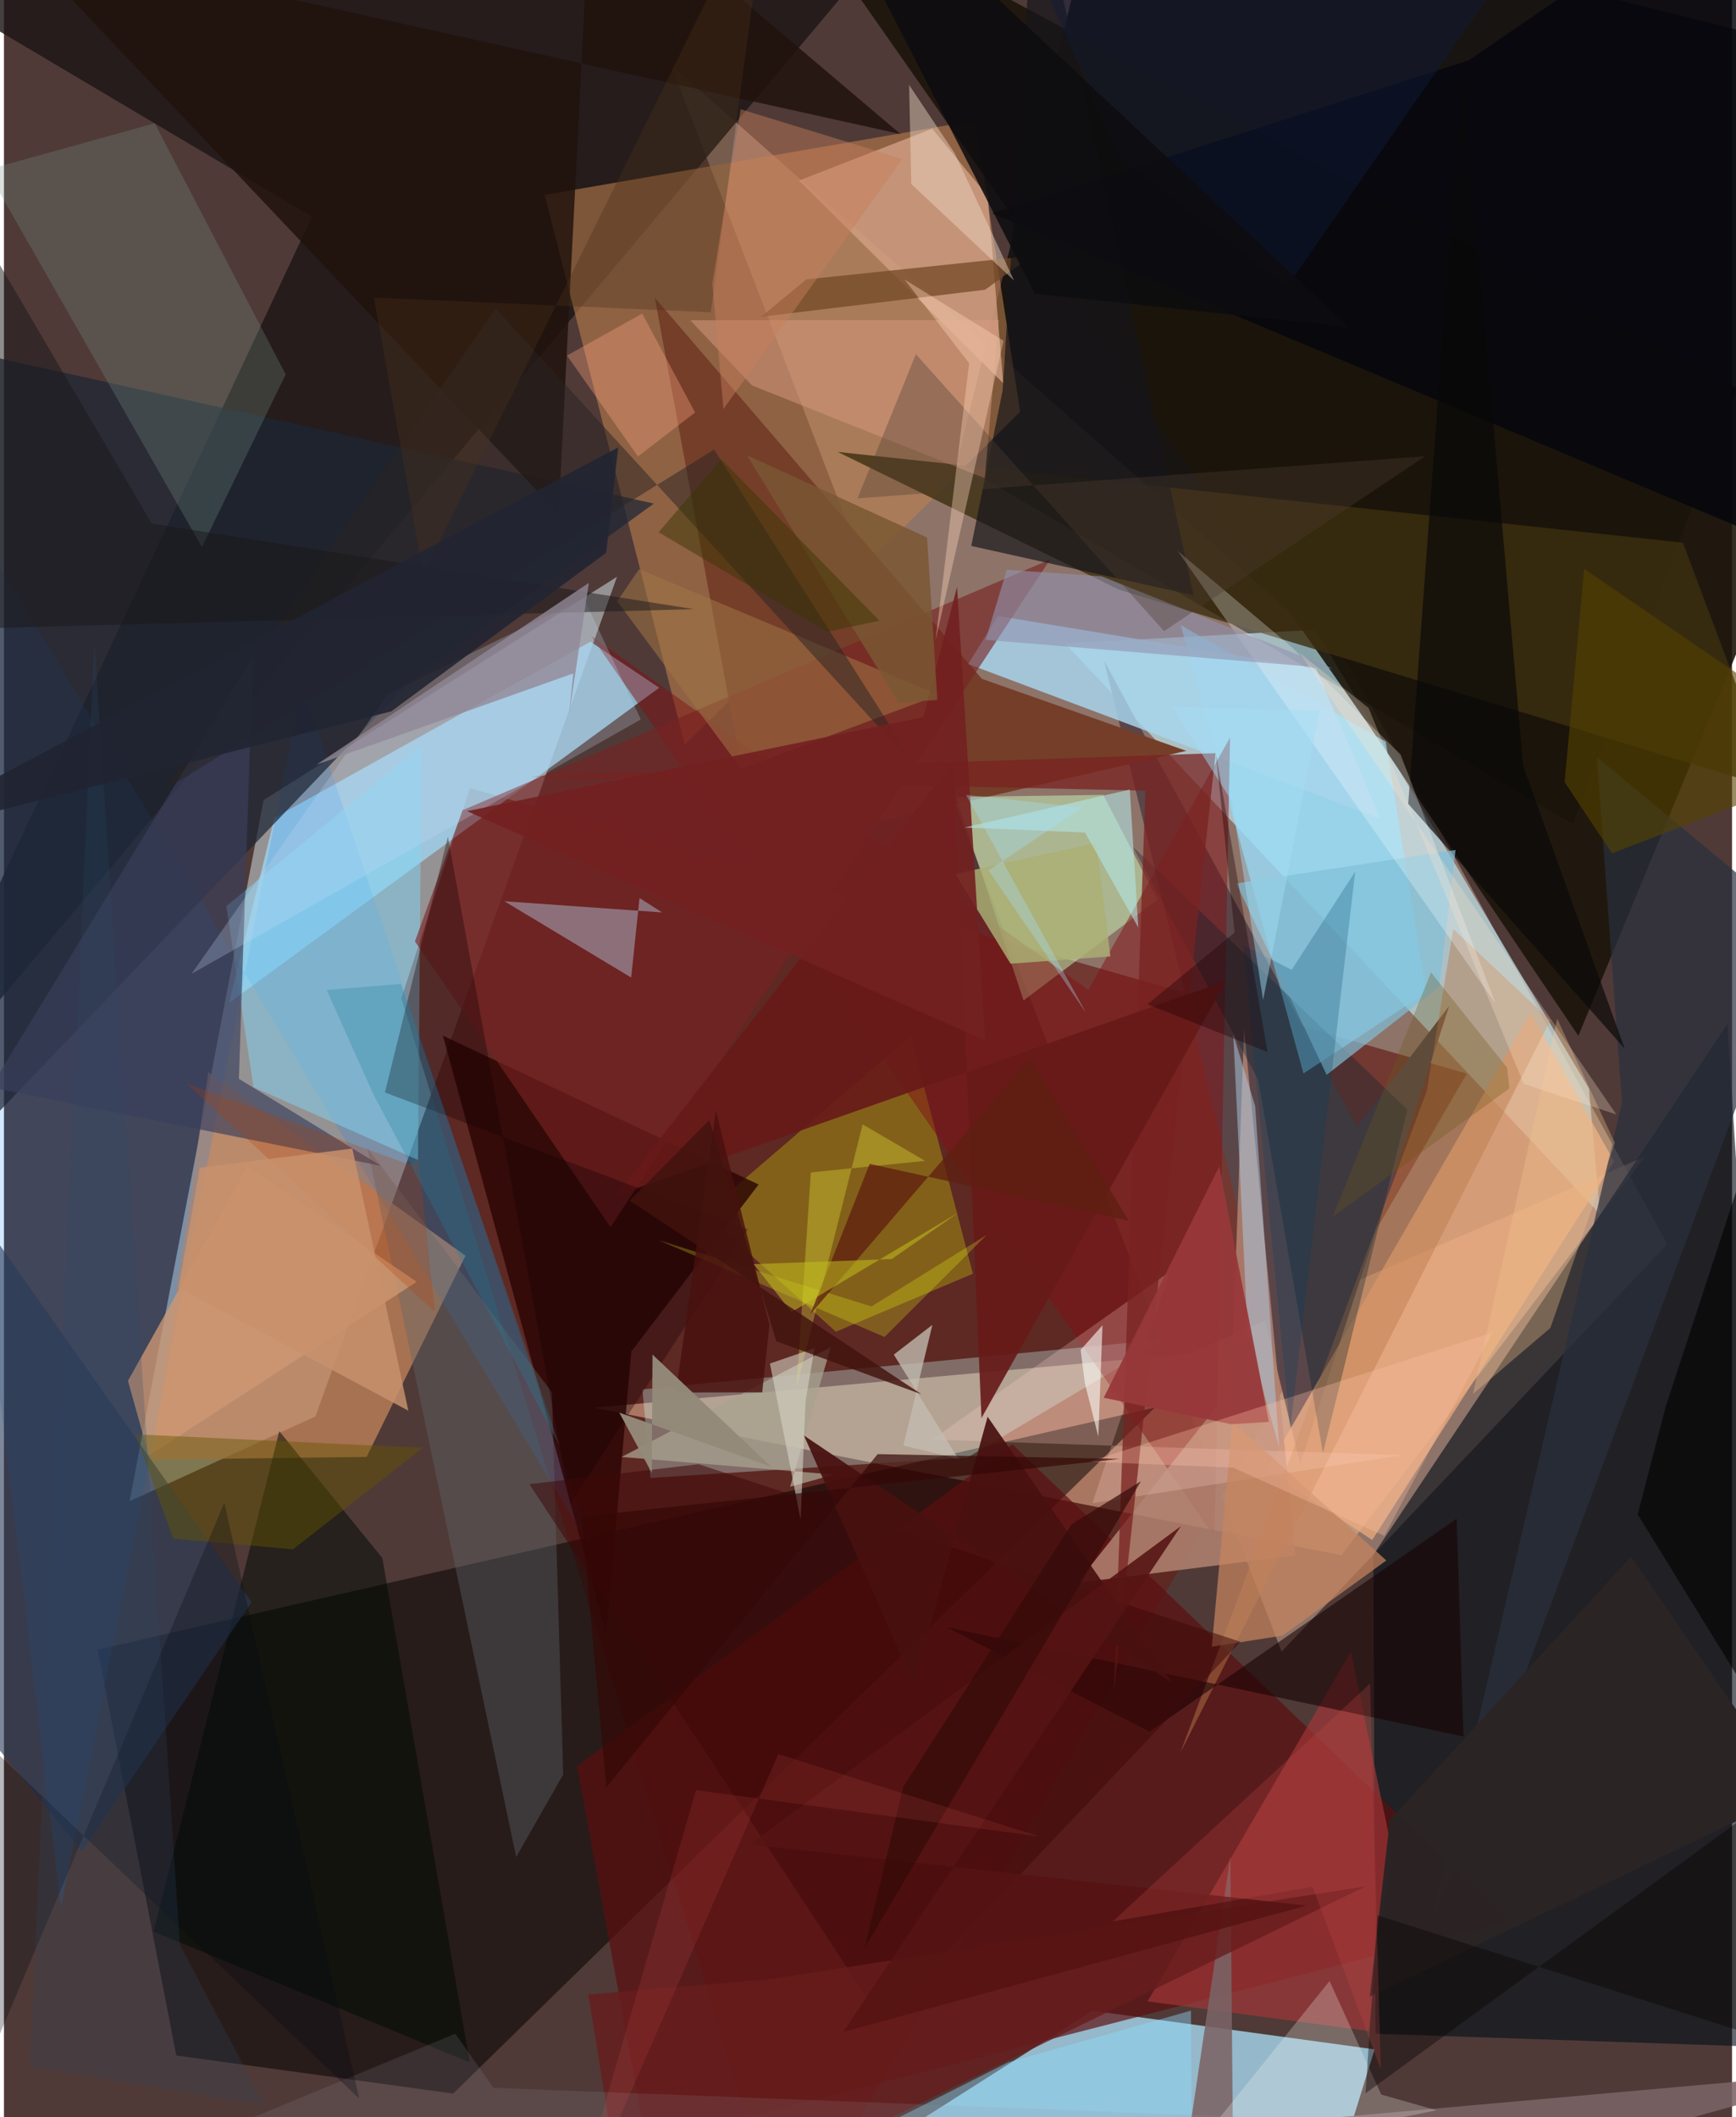 <svg xmlns="http://www.w3.org/2000/svg" width="228" height="278" viewBox="0 0 836 1024"><path fill="#4f3a37" d="M0 0h836v1024H0z"/><path fill="#fedac5" fill-opacity=".357" d="M650.313 321.006L322.637 31.335l295.45 767.494 186.592-197.062z"/><path fill="#a7a8a9" fill-opacity=".804" d="M125.6 387.027l170.99-108.073L150.685 685.08l-89.917 40.993z"/><path fill="#000300" fill-opacity=".698" d="M531.697-62L898 29.237 759.04 398.59 460.99 223.715z"/><path fill="#beeffc" fill-opacity=".62" d="M772.146 587.287l-258.75-276.035 121.02-6.644 132.33 221.831z"/><path fill="#a6d7ee" fill-opacity=".8" d="M526.53 972.533l-121.545 77.345L633.768 1086l29.298-94.794z"/><path fill="#64201a" fill-opacity=".698" d="M192.245 482.83L378.481 1086l329.225-566.736-482.24-138.08z"/><path fill="#e0af8f" fill-opacity=".576" d="M793.956 559.35L647.03 752.186 285.35 680.88l287.67-26.09z"/><path fill="#050001" fill-opacity=".518" d="M217.302 1012.58L83.366 994.17 45.337 797.864l511.498-117.121z"/><path fill="#1c1515" fill-opacity=".816" d="M149.019 104.793L-43.247-9.233 455.912-62-62 555.078z"/><path fill="#bf804e" fill-opacity=".569" d="M329.413 360.266L261.564 94.253 469.858 58.27l21.77 140.853z"/><path fill="#07101a" fill-opacity=".627" d="M662.452 751.999l1.08 231.65 201.447 6.822-31.197-495.245z"/><path fill="#a0d6f1" fill-opacity=".765" d="M316.985 332.637L108.913 485.021l21.925-89.469 152.908-85.188z"/><path fill="#c8875c" fill-opacity=".725" d="M223.271 607.325l-47.807 97.317L71.47 705.97 98.895 518.5z"/><path fill="#5a4649" d="M699.194 486.488l-72.128 221.707-94.861-388.605 122.374 225.293z"/><path fill="#5c0e0f" fill-opacity=".686" d="M487.856 698.541L728.09 929.276 310.63 1036.65l-33.3-182.507z"/><path fill="#1a150a" fill-opacity=".89" d="M371.323-62l510.19 273.037-119.858 289.964L659.314 349.35z"/><path fill="#753e29" d="M364.018 411.261l207.967-48.1-98.915-34.84-158.2-184.307z"/><path fill="#cefffc" fill-opacity=".318" d="M466.062 704.997l96.189-57.253-253.385 24.241 3.884 42.828z"/><path fill="#8eddfd" fill-opacity=".651" d="M688.1 480.028l-59.446 39.175L569.35 302.41l99.1 56.297z"/><path fill="#efad7e" fill-opacity=".725" d="M661.918 744.852l-51.036-33.918L738.53 489.723l40.373 71.974z"/><path fill="#007fff" fill-opacity=".173" d="M284.813 750.269l-140.71-419.44-116.539 591.71L-62 174.145z"/><path fill="#1e2635" fill-opacity=".722" d="M-62 160.048l25.079 413.812 234.136-245.107 117.173-85.198z"/><path fill="#a79510" fill-opacity=".518" d="M468.745 616.05l-30.054-114.897-99.777 85.682 63.547 57.27z"/><path fill="#2b0403" fill-opacity=".808" d="M212.348 500.904l152.73 71.999-61.588 80.777-12.071 136.953z"/><path fill="#3c2f10" fill-opacity=".8" d="M403.328 218.575l136.186 66.678 317.48 96.482-44.79-119.283z"/><path fill="#a8d5ed" fill-opacity=".835" d="M480.887 297.943l153.825 25.396 31.071 72.573-199.298-74.746z"/><path fill="#d2a085" fill-opacity=".8" d="M475.887 94.74L449.06 62.267 384.624 87.33l98.796 98.022z"/><path fill="#cbfeba" fill-opacity=".478" d="M493.26 483.874l-32.652-98.436 71.229-.97 26.223 50.644z"/><path fill="#821115" fill-opacity=".494" d="M524.59 478.799L284.102 307.634l301.545 435.629 7.503-386.52z"/><path fill="#a23637" fill-opacity=".671" d="M651.575 798.904L553.26 967.989l106.901 14.333 11.072-88.598z"/><path fill="#b18271" fill-opacity=".851" d="M519.179 765.592l105.535-13.245-24.775-254.641-6.226 173.735z"/><path fill="#83d6f4" fill-opacity=".498" d="M201.997 360.489l-1.686 200.565-79.58-35.208-13.174-87.583z"/><path fill="#772323" fill-opacity=".62" d="M198.814 455.32l94.596 138.197 212.694-322.902-284.242 121.273z"/><path fill="#000a02" fill-opacity=".514" d="M133.2 692.223l49.86 61.358 42.322 243.946-152.968-63.28z"/><path fill="#a3a5b8" fill-opacity=".584" d="M242.083 435.897l76.326 5.414-10.948-6.95-4.033 38.44z"/><path fill="#799485" fill-opacity=".278" d="M-8.327 82.197L95.758 264.621l40.524-83.556L72.931 59.627z"/><path fill="#20110b" fill-opacity=".824" d="M4.53-30.195l429.248 95.069L284.096-62l-15.758 310.394z"/><path fill="#5f666d" fill-opacity=".392" d="M270.54 858.244l-5.466-184.884-89.245-118.112 71.975 342.91z"/><path fill="#bc7b4b" fill-opacity=".459" d="M748.067 493.516L569.195 847.518l119.148-319.86 12.78-78.275z"/><path fill="#05070d" fill-opacity=".847" d="M898 279.529L478.126 103.118l230.492-73.929L841.75-62z"/><path fill="#3a3f5b" fill-opacity=".659" d="M113.652 521.782l68.765 42.116L-6.43 525.885 120.471 317.81z"/><path fill="#7a6466" fill-opacity=".875" d="M593.304 897.848L595.007 1086 898 1001.53l-324.395 28.896z"/><path fill="#001f2b" fill-opacity=".318" d="M678.94 536.704l-40.844 166.1-31.324-180.53-60.657-112.733z"/><path fill="#160103" fill-opacity=".565" d="M706.089 839.909l-3.317-105.342-148.584 102.967-98.03-50.476z"/><path fill="#adcce6" fill-opacity=".506" d="M616.94 700.097l-11.65-165.099-10.584-34.83 7.02 145.809z"/><path fill="#ffd3ca" fill-opacity=".243" d="M448.914 696.324l227.31 7.506-149.67 23.244 37.43-112.005z"/><path fill="#a17546" fill-opacity=".537" d="M356.682 371.876l-59.999-81.065 10.56-15.539L452.22 336.1z"/><path fill="#29303e" fill-opacity=".698" d="M870.26 448.843l-99.622-82.65 12.11 166.987-92.99 400.104z"/><path fill="#782221" fill-opacity=".749" d="M254.97 375.615l331.154-11.33-49.148 454.395 15.227-436.234z"/><path fill="#d99a83" fill-opacity=".494" d="M361.897 186.432l112.602 44.862 6.75-76.47-149.245.09z"/><path fill="#293c59" fill-opacity=".612" d="M119.776 774.93L-5.836 596.804-47.04 791.55l84.851 103.827z"/><path fill="#714824" fill-opacity=".733" d="M388.163 135.14L366.3 153.207l108.37-13.077 22.582-16.43z"/><path fill="#0a0808" fill-opacity=".675" d="M705.49 33.039l-26.142 355.73L784.062 507.21l-49.143-136.86z"/><path fill="#16151a" fill-opacity=".678" d="M575.533 287.951L498.988-62l-15.862 250.887-15.166 75.166z"/><path fill="#c5845e" fill-opacity=".718" d="M584.31 796.468l9.993-108.812 74.458 67.076-50.176 36.34z"/><path fill="#a8a290" fill-opacity=".753" d="M400.027 651.52l-101.194 53.16 102.673 8.527-21.2 5.894z"/><path fill="#671a19" fill-opacity=".906" d="M591.31 474.355L472.894 685.876l-13.475-317.43-163.495 209.876z"/><path fill="#170004" fill-opacity=".353" d="M184.329 528.385l175.545 66.222-85.947 133.054-59.173-323.022z"/><path fill="#97383a" fill-opacity=".937" d="M532.048 676.045l55.877-111.856 24.034 123.537-18.294 1.12z"/><path fill="#ce9872" fill-opacity=".78" d="M70.08 704.023l-10.085-36.182 57.777-103.536 81.91 55.662z"/><path fill="#3d0908" fill-opacity=".525" d="M335.999 708.183l-81.808 9.658 170.567 259.497L598.21 794.074z"/><path fill="#80bfd8" fill-opacity=".694" d="M639.881 519.865l54.49-42.572 7.853-66.186-106.017 16.19z"/><path fill="#fbffff" fill-opacity=".267" d="M567.748 266.388l55.427 46.75 52.46 51.766 45.971 120.507z"/><path fill="#282422" fill-opacity=".498" d="M442.414 372.59l-98.869-155.138-266.281 164.94 160.555-233.214z"/><path fill="#554200" fill-opacity=".608" d="M754.997 378.294l22.919 34.433L898 366.545l-133.554-91.47z"/><path fill="#fec3a6" fill-opacity=".314" d="M720.119 644.477l-52.328 98.349-73.196-32.994-69.705-2.847z"/><path fill="#fefff8" fill-opacity=".243" d="M641.286 958.156l25.035 54.92 26.718 7.586-121.943 24.77z"/><path fill="#fca280" fill-opacity=".361" d="M308.772 151.662l25.564 47.834-27.63 21.291-34.308-48.829z"/><path fill="#650" fill-opacity=".447" d="M139.839 749.333l-57.893-5.14-18.422-50.47L202.6 700.27z"/><path fill="#f2dac9" fill-opacity=".439" d="M438.948 88.982l-1.071-47.932 22.064 33.075 28.764 61.631z"/><path fill="#9193af" fill-opacity=".6" d="M642.545 323.276L474.913 309.49l10.225-33.886 45.782 3.118z"/><path fill="#f0ff1b" fill-opacity=".243" d="M316.84 599.896l109.155 46.75 49.407-49.327-55.707 34.569z"/><path fill="#111c3b" fill-opacity=".443" d="M479.046-62l60.426 137.936 81.257 62.714L759.926-62z"/><path fill="#4c3d30" fill-opacity=".357" d="M687.582 220.628l-274.664 20.42 28.234-69.725L561.21 305.277z"/><path fill="#c6ddf5" fill-opacity=".247" d="M90.788 470.966l217.314-123.009-27.591-58.685-94.602 46.305z"/><path fill="#acaf73" fill-opacity=".816" d="M460.275 422.692l68.173-14.948 6.827 54.84-48.33 3.526z"/><path fill="#030101" fill-opacity=".604" d="M803.864 680.406l-13.522 52.064 85.453 138.571L898 393.306z"/><path fill="#671c1d" fill-opacity=".788" d="M302.424 1086l356.384-173.672-286.882 44.751-89.264 7.597z"/><path fill="#2b2424" fill-opacity=".984" d="M660.74 965.65l9.72-85.392 116.682-127.446 78.785 114.732z"/><path fill="#1a181a" fill-opacity=".49" d="M333.72 294.628L71.507 253.236l-77.718-132.3-12.49 183.183z"/><path fill="#4d331a" fill-opacity=".349" d="M202.878 277.796l-23.887-133.871 162.977 7.12L370.574-62z"/><path fill="#722020" fill-opacity=".91" d="M474.693 503.235L461.09 283.821l-16.313 62.96-220.766 45.542z"/><path fill="#f1fc41" fill-opacity=".29" d="M390.341 567.053l-6.877 103.937 31.941-127.167 30.222 17.65z"/><path fill="#c3bcb1" fill-opacity=".78" d="M461.712 705.568l-26.579-6.4 14.027-58.4-18.677 14.412z"/><path fill="#fdd3b8" fill-opacity=".392" d="M450.692 309.685l16.234-134.032-31.232-40.45 47.882 29.633z"/><path fill="#d6d4c6" fill-opacity=".592" d="M385.4 734.946l2.389-57.276 4.342-25.598-21.577 7.415z"/><path fill="#8fdbff" fill-opacity=".42" d="M485.734 997.51l88.512-25.048L574.9 1086l-172.006-46.715z"/><path fill="#f6f6f1" fill-opacity=".612" d="M522.892 668.99l6.542 25.927 2.02-53.92-10.584 11.882z"/><path fill="#5e1f11" fill-opacity=".757" d="M418.8 562.932l125.396 27.522-47.921-78.653-106.2 123.897z"/><path fill="#f4c68d" fill-opacity=".337" d="M710.647 674.213l40.784-181.449 27.872 59.994-31.192 89.527z"/><path fill="#b2e8e8" fill-opacity=".573" d="M544.66 381.867l4.108 66.78-25.78-45.978-58.401-2.416z"/><path fill="#48100e" fill-opacity=".816" d="M325.057 673.508l19.327-136.36 25.94 103.565-3.496 32.72z"/><path fill="#c5c01f" fill-opacity=".525" d="M362.704 611.414l66.779-2.448 32.609-22.707-81.098 48.357z"/><path fill="#c87e5c" fill-opacity=".451" d="M356.396 52.845l78.368 24.023-86.694 120.928-5.376-60.709z"/><path fill="#080303" fill-opacity=".404" d="M898 1000.792l-22.162-146.639-217.14 158.291 5.74-86.09z"/><path fill="#b63c00" fill-opacity=".243" d="M196.976 563.596l3.501-3.597 7.986 74.562L88.437 524.068z"/><path fill="#481110" fill-opacity=".922" d="M475.866 685.234l89.426 128.84-178.255-119.741 53.196 120.393z"/><path fill="#004068" fill-opacity=".239" d="M653.695 421.539l-30.742 47.538-23.598-12.095 22.874 234.543z"/><path fill="#551413" fill-opacity=".882" d="M569.356 738.167l-208.57 153.919 269.422 29.576-224.131 61.088z"/><path fill="#0d0c10" fill-opacity=".871" d="M471.284-9.444l179.391 167.706-151.938-16.251L394.317-62z"/><path fill="#9896a3" fill-opacity=".161" d="M218.331 983.647l-120.435 49.83 517.223-9.048-378.312-14.638z"/><path fill="#21829c" fill-opacity=".294" d="M268.81 699.25l-76.764-223.34-35.913 2.922 22.5 50.253z"/><path fill="#350806" fill-opacity=".694" d="M539.673 705.624l-260.314 27.899 12.045 130.968 131.264-161.183z"/><path fill="#7a5732" fill-opacity=".839" d="M359.453 220.217l87.134 39.76 4.969 78.56-18.73 1.34z"/><path fill="#41130e" fill-opacity=".816" d="M341.231 541.76l32.405 106.95 70.192 25.636-141.08-93.692z"/><path fill="#c64a4a" fill-opacity=".255" d="M660.888 814.331L536.381 929.364l96.696-16.822 32.997 88.282z"/><path fill="#6c5518" fill-opacity=".306" d="M690.37 470.303l36.86 46.135 1.037 10.01-85.553 62.19z"/><path fill="#c9926d" fill-opacity=".831" d="M94.777 564.764l-10.314 58.092 111.155 59.443-27.07-126.784z"/><path fill="#a3ddf4" fill-opacity=".467" d="M609.147 483.69l-15.07-96.05-29.074-45.869 71.42 1.88z"/><path fill="#3b3503" fill-opacity=".49" d="M398.164 305.594l-81.476-48.168 30.325-35.32 76.568 78.124z"/><path fill="#000914" fill-opacity=".286" d="M-62 791.98l22.936 279.527 145.651-344.636 65.255 288.122z"/><path fill="#340a09" fill-opacity=".698" d="M516.507 737.206l33.538-20.808-133.597 225.563 18.629-77.782z"/><path fill="#2d4866" fill-opacity=".231" d="M125.974 1018.201l-40.897-77.757-41.388-630.027-31.1 689.168z"/><path fill="#a4e1fb" fill-opacity=".345" d="M465.421 384.447l58.132 105.545-47.246-68.975 45.386-30.524z"/><path fill="#212432" fill-opacity=".89" d="M187.36 344.07L-62 407.072l359.147-190.684-5.798 50.971z"/><path fill="#938a7a" fill-opacity=".969" d="M313.396 712.364l-15.706-29.122 73.59 26.23-57.53-54.312z"/><path fill="#1f0003" fill-opacity=".376" d="M586.34 364.846l9.013 86.187-42.114 34.69 58.056 23.133z"/><path fill="#ffe7cd" fill-opacity=".271" d="M626.858 315.815l33.296 26.618 75.055 181.788 44.822 14.816z"/><path fill="#918998" fill-opacity=".792" d="M282.967 281.914l-9.618 64.087 2.057-20.291-124.13 44.09z"/><path fill="#f7605a" fill-opacity=".125" d="M334.832 865.807L270.822 1086l103.816-237.591 126.285 39.842z"/></svg>